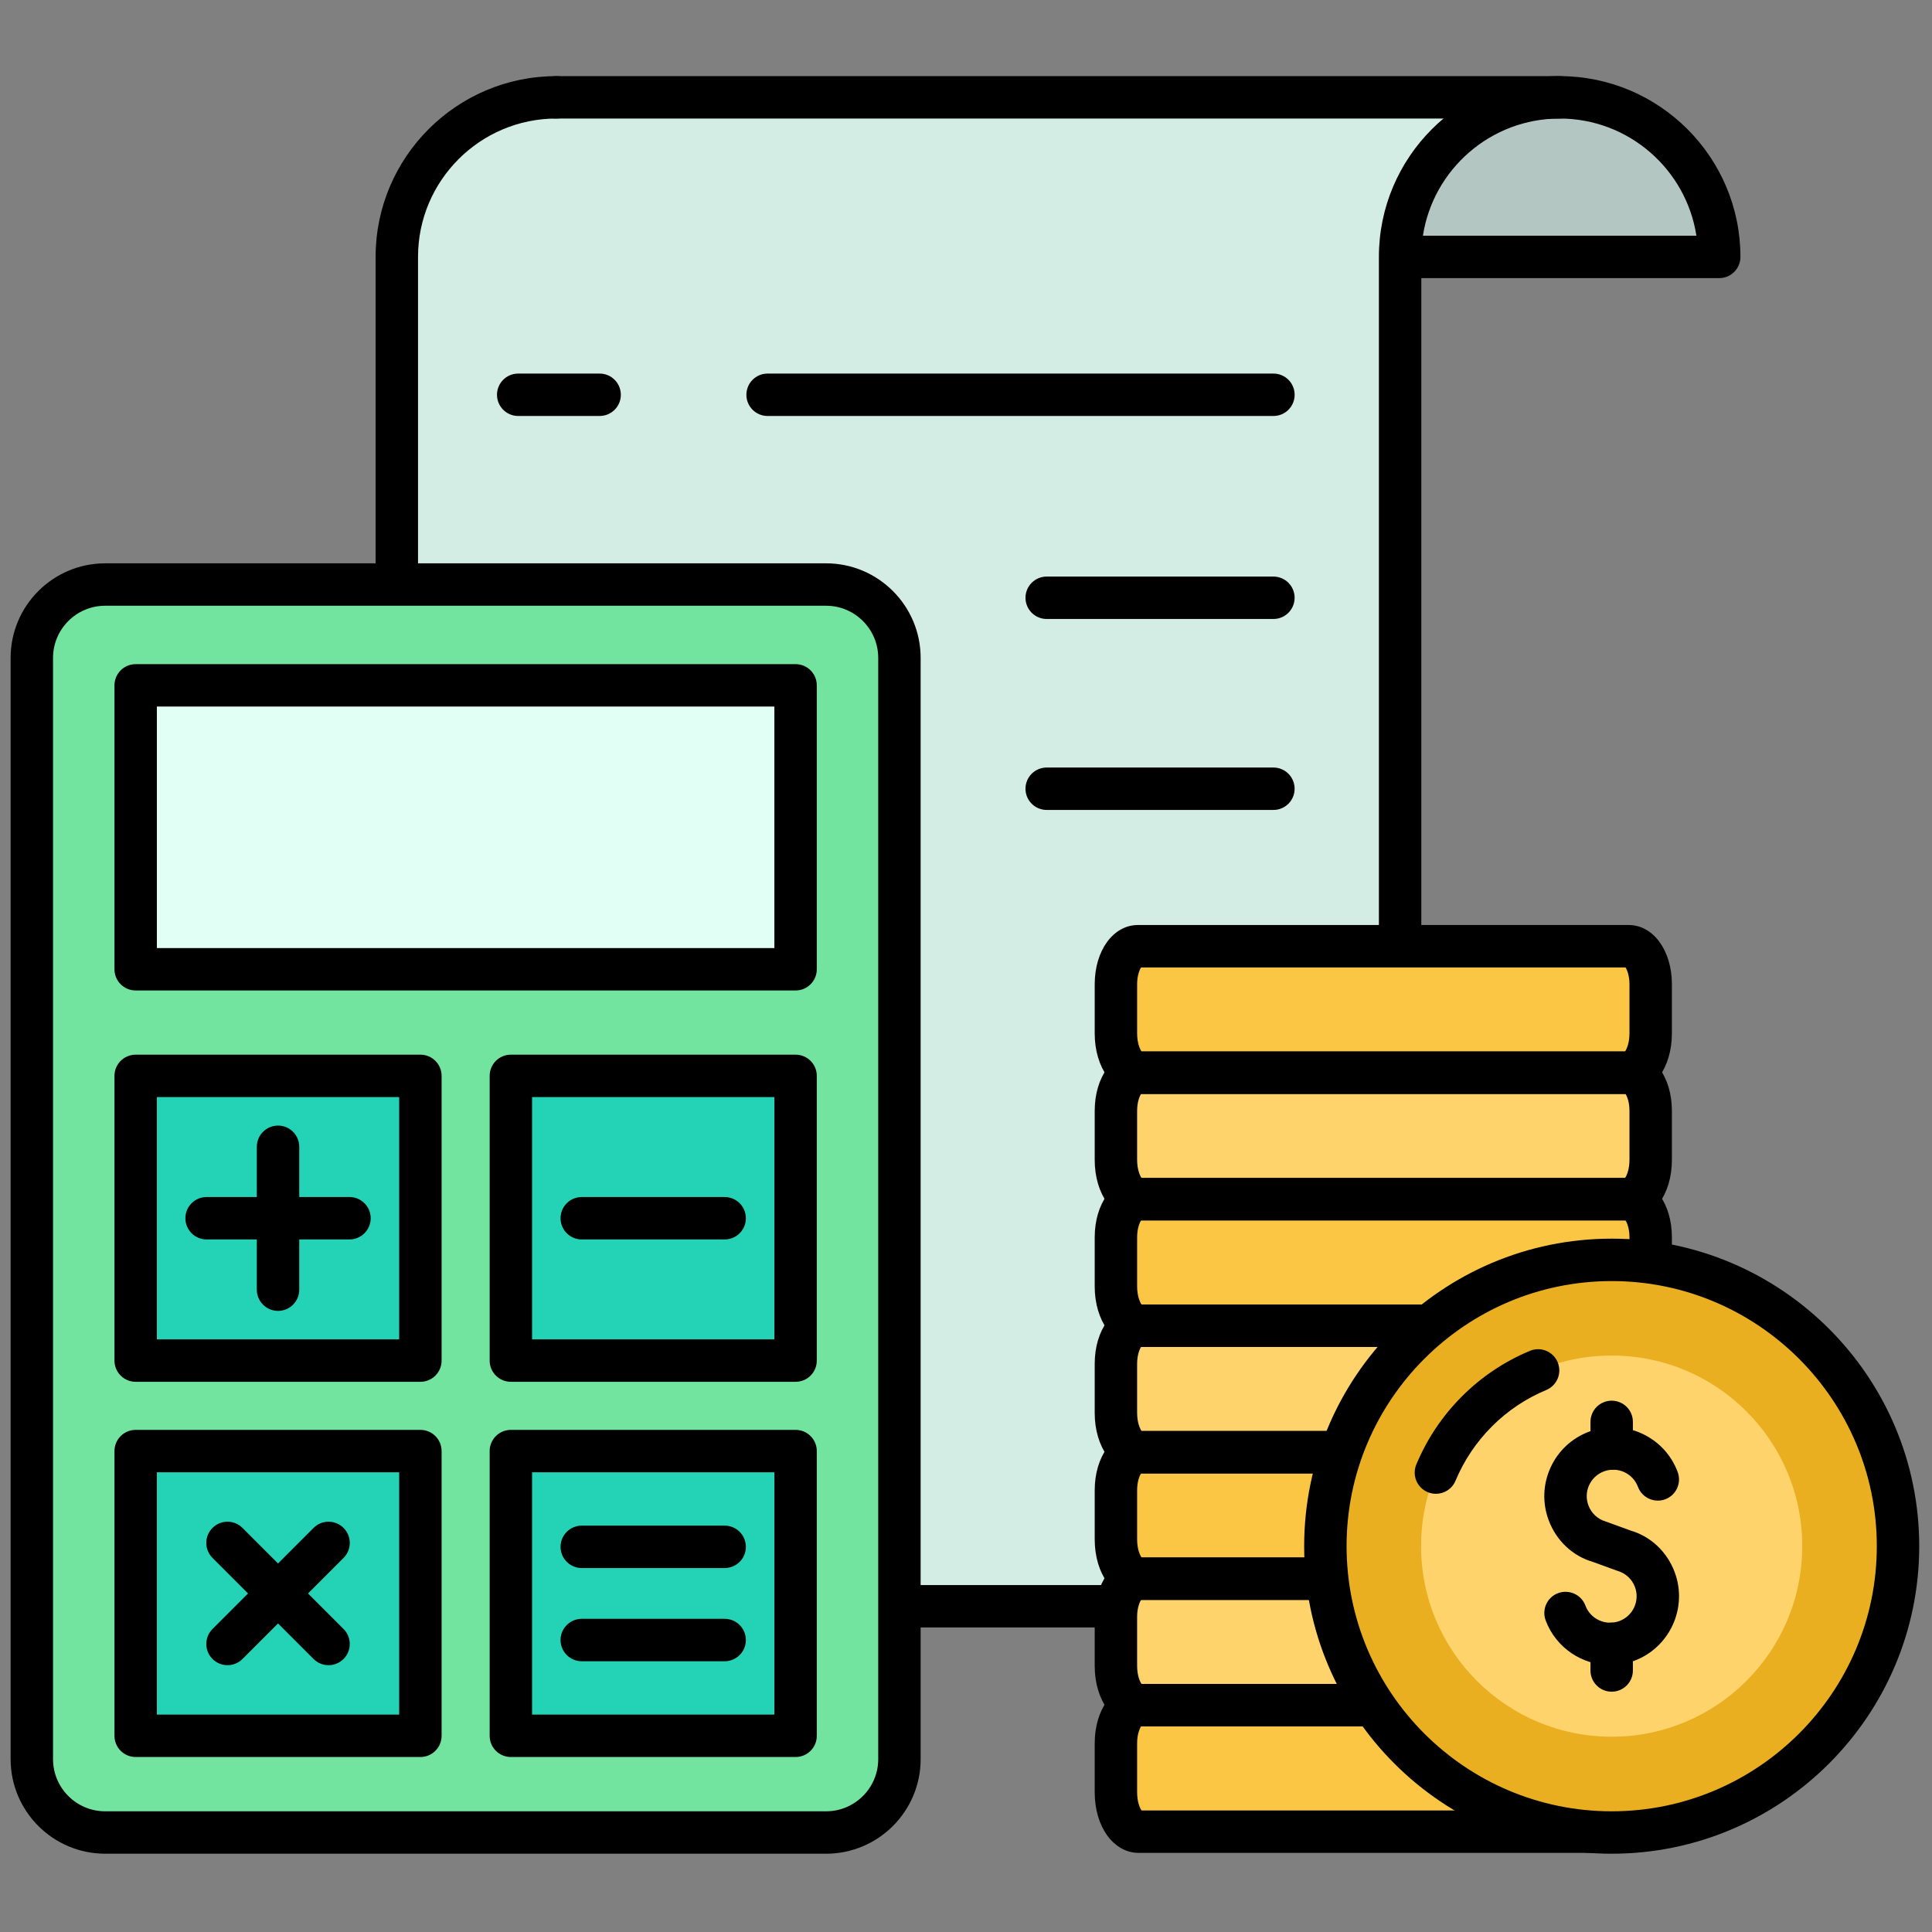 <svg xmlns="http://www.w3.org/2000/svg" xmlns:xlink="http://www.w3.org/1999/xlink" version="1.1" width="256" height="256" viewBox="0 0 256 256" xml:space="preserve">

<rect x="0" y="0" width="256" height="256" fill="#808080" stroke="none"/>

<defs>
</defs>
<g style="stroke: none; stroke-width: 0; stroke-dasharray: none; stroke-linecap: butt; stroke-linejoin: miter; stroke-miterlimit: 10; fill: none; fill-rule: nonzero; opacity: 1;" transform="translate(1.407 1.407) scale(2.81 2.81)" >
	<path d="M 79.499 11.804 c 0.639 0 1.16 -0.59 1.057 -1.251 c -0.57 -3.664 -3.605 -6.461 -7.263 -6.461 h -5.324 l -5.684 7.712 H 79.499 z" style="stroke: none; stroke-width: 1; stroke-dasharray: none; stroke-linecap: butt; stroke-linejoin: miter; stroke-miterlimit: 10; fill: rgb(179,198,193); fill-rule: nonzero; opacity: 1;" transform=" matrix(1 0 0 1 0 0) " stroke-linecap="round" />
	<path d="M 65.52 75.242 V 52.556 V 11.614 c 0 -4.156 3.369 -7.525 7.525 -7.525 H 25.736 h 0 c -4.156 0 -7.525 3.369 -7.525 7.525 v 40.942 v 22.687 H 65.52 z" style="stroke: none; stroke-width: 1; stroke-dasharray: none; stroke-linecap: butt; stroke-linejoin: miter; stroke-miterlimit: 10; fill: rgb(211,237,229); fill-rule: nonzero; opacity: 1;" transform=" matrix(1 0 0 1 0 0) " stroke-linecap="round" />
	<path d="M 18.267 75.945" style="stroke: none; stroke-width: 1; stroke-dasharray: none; stroke-linecap: butt; stroke-linejoin: miter; stroke-miterlimit: 10; fill: rgb(190,201,208); fill-rule: nonzero; opacity: 1;" transform=" matrix(1 0 0 1 0 0) " stroke-linecap="round" />
	<path d="M 65.521 76.242 h -47.31 c -0.552 0 -1 -0.447 -1 -1 V 11.614 c 0 -4.701 3.824 -8.525 8.525 -8.525 c 0.552 0 1 0.448 1 1 s -0.448 1 -1 1 c -3.598 0 -6.525 2.927 -6.525 6.525 v 62.628 h 45.31 V 11.614 c 0 -4.701 3.824 -8.525 8.524 -8.525 s 8.524 3.824 8.524 8.525 c 0 0.552 -0.447 1 -1 1 H 66.521 v 62.628 C 66.521 75.795 66.073 76.242 65.521 76.242 z M 66.597 10.614 h 12.896 c -0.482 -3.125 -3.19 -5.525 -6.448 -5.525 S 67.079 7.489 66.597 10.614 z" style="stroke: none; stroke-width: 1; stroke-dasharray: none; stroke-linecap: butt; stroke-linejoin: miter; stroke-miterlimit: 10; fill: rgb(0,0,0); fill-rule: nonzero; opacity: 1;" transform=" matrix(1 0 0 1 0 0) " stroke-linecap="round" />
	<path d="M 73.045 5.089 H 25.736 c -0.552 0 -1 -0.448 -1 -1 s 0.448 -1 1 -1 h 47.309 c 0.553 0 1 0.448 1 1 S 73.598 5.089 73.045 5.089 z" style="stroke: none; stroke-width: 1; stroke-dasharray: none; stroke-linecap: butt; stroke-linejoin: miter; stroke-miterlimit: 10; fill: rgb(0,0,0); fill-rule: nonzero; opacity: 1;" transform=" matrix(1 0 0 1 0 0) " stroke-linecap="round" />
	<path d="M 27.775 19.115 h -3.84 c -0.552 0 -1 -0.448 -1 -1 s 0.448 -1 1 -1 h 3.84 c 0.552 0 1 0.448 1 1 S 28.328 19.115 27.775 19.115 z" style="stroke: none; stroke-width: 1; stroke-dasharray: none; stroke-linecap: butt; stroke-linejoin: miter; stroke-miterlimit: 10; fill: rgb(0,0,0); fill-rule: nonzero; opacity: 1;" transform=" matrix(1 0 0 1 0 0) " stroke-linecap="round" />
	<path d="M 59.548 19.115 H 35.695 c -0.552 0 -1 -0.448 -1 -1 s 0.448 -1 1 -1 h 23.853 c 0.553 0 1 0.448 1 1 S 60.101 19.115 59.548 19.115 z" style="stroke: none; stroke-width: 1; stroke-dasharray: none; stroke-linecap: butt; stroke-linejoin: miter; stroke-miterlimit: 10; fill: rgb(0,0,0); fill-rule: nonzero; opacity: 1;" transform=" matrix(1 0 0 1 0 0) " stroke-linecap="round" />
	<path d="M 59.548 28.687 H 48.856 c -0.553 0 -1 -0.448 -1 -1 s 0.447 -1 1 -1 h 10.691 c 0.553 0 1 0.448 1 1 S 60.101 28.687 59.548 28.687 z" style="stroke: none; stroke-width: 1; stroke-dasharray: none; stroke-linecap: butt; stroke-linejoin: miter; stroke-miterlimit: 10; fill: rgb(0,0,0); fill-rule: nonzero; opacity: 1;" transform=" matrix(1 0 0 1 0 0) " stroke-linecap="round" />
	<path d="M 59.548 37.692 H 48.856 c -0.553 0 -1 -0.448 -1 -1 s 0.447 -1 1 -1 h 10.691 c 0.553 0 1 0.448 1 1 S 60.101 37.692 59.548 37.692 z" style="stroke: none; stroke-width: 1; stroke-dasharray: none; stroke-linecap: butt; stroke-linejoin: miter; stroke-miterlimit: 10; fill: rgb(0,0,0); fill-rule: nonzero; opacity: 1;" transform=" matrix(1 0 0 1 0 0) " stroke-linecap="round" />
	<path d="M 76.298 79.907 H 53.159 c -0.574 0 -1.039 0.803 -1.039 1.793 v 2.318 l 0 0 c 0 1.024 0.481 1.854 1.075 1.854 h 23.067 c 0.594 0 1.075 -0.83 1.075 -1.854 l 0 0 V 81.7 C 77.337 80.71 76.871 79.907 76.298 79.907 z" style="stroke: none; stroke-width: 1; stroke-dasharray: none; stroke-linecap: butt; stroke-linejoin: miter; stroke-miterlimit: 10; fill: rgb(252,198,69); fill-rule: nonzero; opacity: 1;" transform=" matrix(1 0 0 1 0 0) " stroke-linecap="round" />
	<path d="M 76.298 73.942 H 53.159 c -0.574 0 -1.039 0.803 -1.039 1.793 v 2.318 c 0 1.024 0.481 1.854 1.075 1.854 h 23.067 c 0.594 0 1.075 -0.83 1.075 -1.854 v -2.318 C 77.337 74.745 76.871 73.942 76.298 73.942 z" style="stroke: none; stroke-width: 1; stroke-dasharray: none; stroke-linecap: butt; stroke-linejoin: miter; stroke-miterlimit: 10; fill: rgb(255,211,108); fill-rule: nonzero; opacity: 1;" transform=" matrix(1 0 0 1 0 0) " stroke-linecap="round" />
	<path d="M 76.298 67.977 H 53.159 c -0.574 0 -1.039 0.803 -1.039 1.793 v 2.318 c 0 1.024 0.481 1.854 1.075 1.854 h 23.067 c 0.594 0 1.075 -0.83 1.075 -1.854 V 69.77 C 77.337 68.78 76.871 67.977 76.298 67.977 z" style="stroke: none; stroke-width: 1; stroke-dasharray: none; stroke-linecap: butt; stroke-linejoin: miter; stroke-miterlimit: 10; fill: rgb(252,198,69); fill-rule: nonzero; opacity: 1;" transform=" matrix(1 0 0 1 0 0) " stroke-linecap="round" />
	<path d="M 76.298 62.012 H 53.159 c -0.574 0 -1.039 0.803 -1.039 1.793 v 2.318 c 0 1.024 0.481 1.854 1.075 1.854 h 23.067 c 0.594 0 1.075 -0.83 1.075 -1.854 v -2.318 C 77.337 62.815 76.871 62.012 76.298 62.012 z" style="stroke: none; stroke-width: 1; stroke-dasharray: none; stroke-linecap: butt; stroke-linejoin: miter; stroke-miterlimit: 10; fill: rgb(255,211,108); fill-rule: nonzero; opacity: 1;" transform=" matrix(1 0 0 1 0 0) " stroke-linecap="round" />
	<path d="M 76.298 56.047 H 53.159 c -0.574 0 -1.039 0.803 -1.039 1.793 v 2.318 c 0 1.024 0.481 1.854 1.075 1.854 h 23.067 c 0.594 0 1.075 -0.83 1.075 -1.854 V 57.84 C 77.337 56.85 76.871 56.047 76.298 56.047 z" style="stroke: none; stroke-width: 1; stroke-dasharray: none; stroke-linecap: butt; stroke-linejoin: miter; stroke-miterlimit: 10; fill: rgb(252,198,69); fill-rule: nonzero; opacity: 1;" transform=" matrix(1 0 0 1 0 0) " stroke-linecap="round" />
	<path d="M 76.298 50.082 H 53.159 c -0.574 0 -1.039 0.803 -1.039 1.793 v 2.318 l 0 0 c 0 1.024 0.481 1.854 1.075 1.854 h 23.067 c 0.594 0 1.075 -0.83 1.075 -1.854 l 0 0 v -2.318 C 77.337 50.885 76.871 50.082 76.298 50.082 z" style="stroke: none; stroke-width: 1; stroke-dasharray: none; stroke-linecap: butt; stroke-linejoin: miter; stroke-miterlimit: 10; fill: rgb(255,211,108); fill-rule: nonzero; opacity: 1;" transform=" matrix(1 0 0 1 0 0) " stroke-linecap="round" />
	<path d="M 76.298 44.117 H 53.159 c -0.574 0 -1.039 0.803 -1.039 1.793 v 2.318 c 0 1.024 0.481 1.854 1.075 1.854 h 23.067 c 0.594 0 1.075 -0.83 1.075 -1.854 V 45.91 C 77.337 44.92 76.871 44.117 76.298 44.117 z" style="stroke: none; stroke-width: 1; stroke-dasharray: none; stroke-linecap: butt; stroke-linejoin: miter; stroke-miterlimit: 10; fill: rgb(252,198,69); fill-rule: nonzero; opacity: 1;" transform=" matrix(1 0 0 1 0 0) " stroke-linecap="round" />
	<path d="M 76.262 86.872 H 53.195 c -1.183 0 -2.075 -1.228 -2.075 -2.854 V 81.7 c 0 -1.592 0.877 -2.793 2.039 -2.793 h 23.139 c 1.162 0 2.039 1.201 2.039 2.793 v 2.317 C 78.337 85.645 77.444 86.872 76.262 86.872 z M 53.328 84.872 h 22.801 c 0.081 -0.117 0.208 -0.411 0.208 -0.854 V 81.7 c 0 -0.402 -0.111 -0.677 -0.186 -0.793 H 53.306 c -0.074 0.116 -0.186 0.391 -0.186 0.793 v 2.317 C 53.12 84.461 53.247 84.755 53.328 84.872 z M 76.298 80.907 h 0.01 H 76.298 z" style="stroke: none; stroke-width: 1; stroke-dasharray: none; stroke-linecap: butt; stroke-linejoin: miter; stroke-miterlimit: 10; fill: rgb(0,0,0); fill-rule: nonzero; opacity: 1;" transform=" matrix(1 0 0 1 0 0) " stroke-linecap="round" />
	<path d="M 76.262 80.907 H 53.195 c -1.183 0 -2.075 -1.228 -2.075 -2.854 v -2.317 c 0 -1.592 0.877 -2.793 2.039 -2.793 h 23.139 c 1.162 0 2.039 1.201 2.039 2.793 v 2.317 C 78.337 79.68 77.444 80.907 76.262 80.907 z M 53.328 78.907 h 22.801 c 0.081 -0.117 0.208 -0.411 0.208 -0.854 v -2.317 c 0 -0.402 -0.111 -0.677 -0.186 -0.793 H 53.306 c -0.074 0.116 -0.186 0.391 -0.186 0.793 v 2.317 C 53.12 78.496 53.247 78.79 53.328 78.907 z M 76.298 74.942 h 0.01 H 76.298 z" style="stroke: none; stroke-width: 1; stroke-dasharray: none; stroke-linecap: butt; stroke-linejoin: miter; stroke-miterlimit: 10; fill: rgb(0,0,0); fill-rule: nonzero; opacity: 1;" transform=" matrix(1 0 0 1 0 0) " stroke-linecap="round" />
	<path d="M 76.262 74.942 H 53.195 c -1.183 0 -2.075 -1.228 -2.075 -2.854 V 69.77 c 0 -1.592 0.877 -2.792 2.039 -2.792 h 23.139 c 1.162 0 2.039 1.2 2.039 2.792 v 2.318 C 78.337 73.715 77.444 74.942 76.262 74.942 z M 53.328 72.942 h 22.801 c 0.081 -0.117 0.208 -0.411 0.208 -0.854 V 69.77 c 0 -0.402 -0.111 -0.676 -0.186 -0.792 H 53.306 c -0.074 0.116 -0.186 0.39 -0.186 0.792 v 2.318 C 53.12 72.531 53.247 72.825 53.328 72.942 z M 76.298 68.978 h 0.01 H 76.298 z" style="stroke: none; stroke-width: 1; stroke-dasharray: none; stroke-linecap: butt; stroke-linejoin: miter; stroke-miterlimit: 10; fill: rgb(0,0,0); fill-rule: nonzero; opacity: 1;" transform=" matrix(1 0 0 1 0 0) " stroke-linecap="round" />
	<path d="M 76.262 68.978 H 53.195 c -1.183 0 -2.075 -1.228 -2.075 -2.854 v -2.318 c 0 -1.592 0.877 -2.792 2.039 -2.792 h 23.139 c 1.162 0 2.039 1.2 2.039 2.792 v 2.318 C 78.337 67.75 77.444 68.978 76.262 68.978 z M 53.328 66.978 h 22.801 c 0.081 -0.117 0.208 -0.411 0.208 -0.854 v -2.318 c 0 -0.402 -0.111 -0.676 -0.186 -0.792 H 53.305 c -0.073 0.116 -0.185 0.39 -0.185 0.792 v 2.318 C 53.12 66.566 53.247 66.86 53.328 66.978 z M 76.298 63.013 h 0.01 H 76.298 z" style="stroke: none; stroke-width: 1; stroke-dasharray: none; stroke-linecap: butt; stroke-linejoin: miter; stroke-miterlimit: 10; fill: rgb(0,0,0); fill-rule: nonzero; opacity: 1;" transform=" matrix(1 0 0 1 0 0) " stroke-linecap="round" />
	<path d="M 76.262 63.013 H 53.195 c -1.183 0 -2.075 -1.228 -2.075 -2.854 V 57.84 c 0 -1.592 0.877 -2.793 2.039 -2.793 h 23.139 c 1.162 0 2.039 1.201 2.039 2.793 v 2.318 C 78.337 61.785 77.444 63.013 76.262 63.013 z M 53.328 61.013 h 22.801 c 0.081 -0.117 0.208 -0.411 0.208 -0.854 V 57.84 c 0 -0.402 -0.111 -0.677 -0.186 -0.793 H 53.306 c -0.074 0.116 -0.186 0.391 -0.186 0.793 v 2.318 C 53.12 60.602 53.247 60.896 53.328 61.013 z M 76.298 57.047 h 0.01 H 76.298 z" style="stroke: none; stroke-width: 1; stroke-dasharray: none; stroke-linecap: butt; stroke-linejoin: miter; stroke-miterlimit: 10; fill: rgb(0,0,0); fill-rule: nonzero; opacity: 1;" transform=" matrix(1 0 0 1 0 0) " stroke-linecap="round" />
	<path d="M 76.262 57.047 H 53.195 c -1.183 0 -2.075 -1.228 -2.075 -2.854 v -2.317 c 0 -1.592 0.877 -2.793 2.039 -2.793 h 23.139 c 1.162 0 2.039 1.201 2.039 2.793 v 2.317 C 78.337 55.819 77.444 57.047 76.262 57.047 z M 53.328 55.047 h 22.801 c 0.081 -0.117 0.208 -0.411 0.208 -0.854 v -2.317 c 0 -0.402 -0.111 -0.677 -0.186 -0.793 H 53.306 c -0.074 0.116 -0.186 0.391 -0.186 0.793 v 2.317 C 53.12 54.636 53.247 54.93 53.328 55.047 z M 76.298 51.082 h 0.01 H 76.298 z" style="stroke: none; stroke-width: 1; stroke-dasharray: none; stroke-linecap: butt; stroke-linejoin: miter; stroke-miterlimit: 10; fill: rgb(0,0,0); fill-rule: nonzero; opacity: 1;" transform=" matrix(1 0 0 1 0 0) " stroke-linecap="round" />
	<path d="M 76.262 51.082 H 53.195 c -1.183 0 -2.075 -1.228 -2.075 -2.854 V 45.91 c 0 -1.592 0.877 -2.792 2.039 -2.792 h 23.139 c 1.162 0 2.039 1.201 2.039 2.792 v 2.318 C 78.337 49.854 77.444 51.082 76.262 51.082 z M 53.328 49.082 h 22.801 c 0.081 -0.117 0.208 -0.411 0.208 -0.854 V 45.91 c 0 -0.402 -0.111 -0.676 -0.186 -0.792 H 53.306 c -0.074 0.116 -0.186 0.39 -0.186 0.792 v 2.318 C 53.12 48.671 53.247 48.965 53.328 49.082 z M 76.298 45.117 h 0.01 H 76.298 z" style="stroke: none; stroke-width: 1; stroke-dasharray: none; stroke-linecap: butt; stroke-linejoin: miter; stroke-miterlimit: 10; fill: rgb(0,0,0); fill-rule: nonzero; opacity: 1;" transform=" matrix(1 0 0 1 0 0) " stroke-linecap="round" />
	<circle cx="75.502" cy="72.412" r="13.502" style="stroke: none; stroke-width: 1; stroke-dasharray: none; stroke-linecap: butt; stroke-linejoin: miter; stroke-miterlimit: 10; fill: rgb(234,175,32); fill-rule: nonzero; opacity: 1;" transform="  matrix(1 0 0 1 0 0) "/>
	<circle cx="75.497" cy="72.407" r="8.987" style="stroke: none; stroke-width: 1; stroke-dasharray: none; stroke-linecap: butt; stroke-linejoin: miter; stroke-miterlimit: 10; fill: rgb(255,211,108); fill-rule: nonzero; opacity: 1;" transform="  matrix(1 0 0 1 0 0) "/>
	<path d="M 75.431 78.017 c -1.315 0 -2.557 -0.805 -3.046 -2.106 c -0.193 -0.517 0.068 -1.094 0.585 -1.288 c 0.517 -0.19 1.093 0.067 1.288 0.585 c 0.24 0.643 0.956 0.972 1.607 0.73 c 0.644 -0.242 0.972 -0.963 0.729 -1.606 c -0.138 -0.369 -0.436 -0.645 -0.817 -0.757 l -1.185 -0.431 c -0.928 -0.271 -1.703 -0.99 -2.063 -1.954 c -0.305 -0.812 -0.275 -1.693 0.084 -2.483 s 1.005 -1.393 1.817 -1.697 c 0.811 -0.306 1.692 -0.274 2.483 0.084 c 0.79 0.359 1.393 1.005 1.697 1.817 c 0.193 0.517 -0.068 1.093 -0.586 1.287 c -0.515 0.19 -1.093 -0.067 -1.287 -0.586 c -0.117 -0.312 -0.349 -0.56 -0.651 -0.697 c -0.304 -0.138 -0.643 -0.15 -0.954 -0.032 c -0.313 0.117 -0.561 0.349 -0.699 0.651 c -0.138 0.304 -0.148 0.643 -0.031 0.954 c 0.138 0.37 0.436 0.646 0.816 0.758 l 1.185 0.431 c 0.929 0.271 1.703 0.99 2.064 1.952 c 0.629 1.677 -0.224 3.553 -1.9 4.183 C 76.193 77.95 75.809 78.017 75.431 78.017 z" style="stroke: none; stroke-width: 1; stroke-dasharray: none; stroke-linecap: butt; stroke-linejoin: miter; stroke-miterlimit: 10; fill: rgb(0,0,0); fill-rule: nonzero; opacity: 1;" transform=" matrix(1 0 0 1 0 0) " stroke-linecap="round" />
	<path d="M 75.498 68.805 c -0.553 0 -1 -0.447 -1 -1 v -1.257 c 0 -0.553 0.447 -1 1 -1 s 1 0.447 1 1 v 1.257 C 76.498 68.357 76.051 68.805 75.498 68.805 z" style="stroke: none; stroke-width: 1; stroke-dasharray: none; stroke-linecap: butt; stroke-linejoin: miter; stroke-miterlimit: 10; fill: rgb(0,0,0); fill-rule: nonzero; opacity: 1;" transform=" matrix(1 0 0 1 0 0) " stroke-linecap="round" />
	<path d="M 75.498 79.271 c -0.553 0 -1 -0.447 -1 -1 v -1.256 c 0 -0.553 0.447 -1 1 -1 s 1 0.447 1 1 v 1.256 C 76.498 78.823 76.051 79.271 75.498 79.271 z" style="stroke: none; stroke-width: 1; stroke-dasharray: none; stroke-linecap: butt; stroke-linejoin: miter; stroke-miterlimit: 10; fill: rgb(0,0,0); fill-rule: nonzero; opacity: 1;" transform=" matrix(1 0 0 1 0 0) " stroke-linecap="round" />
	<path d="M 75.498 86.911 c -7.996 0 -14.501 -6.506 -14.501 -14.502 s 6.505 -14.501 14.501 -14.501 S 90 64.413 90 72.409 S 83.494 86.911 75.498 86.911 z M 75.498 59.908 c -6.893 0 -12.501 5.608 -12.501 12.501 c 0 6.894 5.608 12.502 12.501 12.502 C 82.392 84.911 88 79.303 88 72.409 C 88 65.517 82.392 59.908 75.498 59.908 z" style="stroke: none; stroke-width: 1; stroke-dasharray: none; stroke-linecap: butt; stroke-linejoin: miter; stroke-miterlimit: 10; fill: rgb(0,0,0); fill-rule: nonzero; opacity: 1;" transform=" matrix(1 0 0 1 0 0) " stroke-linecap="round" />
	<path d="M 67.21 69.939 c -0.129 0 -0.26 -0.024 -0.386 -0.077 c -0.51 -0.213 -0.75 -0.799 -0.537 -1.309 c 0.505 -1.207 1.229 -2.286 2.149 -3.206 c 0.92 -0.921 1.999 -1.645 3.206 -2.149 c 0.508 -0.213 1.096 0.026 1.309 0.537 c 0.213 0.51 -0.027 1.096 -0.537 1.309 c -0.965 0.403 -1.827 0.981 -2.563 1.718 s -1.314 1.599 -1.718 2.563 C 67.973 69.709 67.601 69.939 67.21 69.939 z" style="stroke: none; stroke-width: 1; stroke-dasharray: none; stroke-linecap: butt; stroke-linejoin: miter; stroke-miterlimit: 10; fill: rgb(0,0,0); fill-rule: nonzero; opacity: 1;" transform=" matrix(1 0 0 1 0 0) " stroke-linecap="round" />
	<path d="M 38.454 27.063 H 4.458 C 2.548 27.063 1 28.611 1 30.521 v 51.932 c 0 1.91 1.548 3.458 3.458 3.458 h 33.996 c 1.91 0 3.458 -1.548 3.458 -3.458 V 30.521 C 41.912 28.611 40.364 27.063 38.454 27.063 z" style="stroke: none; stroke-width: 1; stroke-dasharray: none; stroke-linecap: butt; stroke-linejoin: miter; stroke-miterlimit: 10; fill: rgb(114,228,160); fill-rule: nonzero; opacity: 1;" transform=" matrix(1 0 0 1 0 0) " stroke-linecap="round" />
	<rect x="5.9" y="50.23" rx="0" ry="0" width="13.43" height="13.43" style="stroke: none; stroke-width: 1; stroke-dasharray: none; stroke-linecap: butt; stroke-linejoin: miter; stroke-miterlimit: 10; fill: rgb(36,211,181); fill-rule: nonzero; opacity: 1;" transform=" matrix(1 0 0 1 0 0) "/>
	<rect x="23.59" y="50.23" rx="0" ry="0" width="13.43" height="13.43" style="stroke: none; stroke-width: 1; stroke-dasharray: none; stroke-linecap: butt; stroke-linejoin: miter; stroke-miterlimit: 10; fill: rgb(36,211,181); fill-rule: nonzero; opacity: 1;" transform=" matrix(1 0 0 1 0 0) "/>
	<rect x="5.9" y="67.92" rx="0" ry="0" width="13.43" height="13.43" style="stroke: none; stroke-width: 1; stroke-dasharray: none; stroke-linecap: butt; stroke-linejoin: miter; stroke-miterlimit: 10; fill: rgb(36,211,181); fill-rule: nonzero; opacity: 1;" transform=" matrix(1 0 0 1 0 0) "/>
	<rect x="5.9" y="31.82" rx="0" ry="0" width="31.12" height="13.39" style="stroke: none; stroke-width: 1; stroke-dasharray: none; stroke-linecap: butt; stroke-linejoin: miter; stroke-miterlimit: 10; fill: rgb(225,255,244); fill-rule: nonzero; opacity: 1;" transform=" matrix(1 0 0 1 0 0) "/>
	<rect x="23.59" y="67.92" rx="0" ry="0" width="13.43" height="13.43" style="stroke: none; stroke-width: 1; stroke-dasharray: none; stroke-linecap: butt; stroke-linejoin: miter; stroke-miterlimit: 10; fill: rgb(36,211,181); fill-rule: nonzero; opacity: 1;" transform=" matrix(1 0 0 1 0 0) "/>
	<path d="M 19.323 64.658 H 5.897 c -0.552 0 -1 -0.447 -1 -1 V 50.232 c 0 -0.553 0.448 -1 1 -1 h 13.426 c 0.552 0 1 0.447 1 1 v 13.426 C 20.323 64.211 19.875 64.658 19.323 64.658 z M 6.897 62.658 h 11.426 V 51.232 H 6.897 V 62.658 z" style="stroke: none; stroke-width: 1; stroke-dasharray: none; stroke-linecap: butt; stroke-linejoin: miter; stroke-miterlimit: 10; fill: rgb(0,0,0); fill-rule: nonzero; opacity: 1;" transform=" matrix(1 0 0 1 0 0) " stroke-linecap="round" />
	<path d="M 12.61 61.314 c -0.552 0 -1 -0.447 -1 -1 v -6.738 c 0 -0.553 0.448 -1 1 -1 s 1 0.447 1 1 v 6.738 C 13.61 60.867 13.162 61.314 12.61 61.314 z" style="stroke: none; stroke-width: 1; stroke-dasharray: none; stroke-linecap: butt; stroke-linejoin: miter; stroke-miterlimit: 10; fill: rgb(0,0,0); fill-rule: nonzero; opacity: 1;" transform=" matrix(1 0 0 1 0 0) " stroke-linecap="round" />
	<path d="M 15.979 57.945 H 9.241 c -0.552 0 -1 -0.447 -1 -1 s 0.448 -1 1 -1 h 6.738 c 0.552 0 1 0.447 1 1 S 16.531 57.945 15.979 57.945 z" style="stroke: none; stroke-width: 1; stroke-dasharray: none; stroke-linecap: butt; stroke-linejoin: miter; stroke-miterlimit: 10; fill: rgb(0,0,0); fill-rule: nonzero; opacity: 1;" transform=" matrix(1 0 0 1 0 0) " stroke-linecap="round" />
	<path d="M 37.015 64.658 H 23.589 c -0.552 0 -1 -0.447 -1 -1 V 50.232 c 0 -0.553 0.448 -1 1 -1 h 13.426 c 0.552 0 1 0.447 1 1 v 13.426 C 38.015 64.211 37.567 64.658 37.015 64.658 z M 24.589 62.658 h 11.426 V 51.232 H 24.589 V 62.658 z" style="stroke: none; stroke-width: 1; stroke-dasharray: none; stroke-linecap: butt; stroke-linejoin: miter; stroke-miterlimit: 10; fill: rgb(0,0,0); fill-rule: nonzero; opacity: 1;" transform=" matrix(1 0 0 1 0 0) " stroke-linecap="round" />
	<path d="M 33.671 57.945 h -6.739 c -0.552 0 -1 -0.447 -1 -1 s 0.448 -1 1 -1 h 6.739 c 0.552 0 1 0.447 1 1 S 34.224 57.945 33.671 57.945 z" style="stroke: none; stroke-width: 1; stroke-dasharray: none; stroke-linecap: butt; stroke-linejoin: miter; stroke-miterlimit: 10; fill: rgb(0,0,0); fill-rule: nonzero; opacity: 1;" transform=" matrix(1 0 0 1 0 0) " stroke-linecap="round" />
	<path d="M 19.323 82.351 H 5.897 c -0.552 0 -1 -0.447 -1 -1 V 67.925 c 0 -0.553 0.448 -1 1 -1 h 13.426 c 0.552 0 1 0.447 1 1 v 13.426 C 20.323 81.903 19.875 82.351 19.323 82.351 z M 6.897 80.351 h 11.426 V 68.925 H 6.897 V 80.351 z" style="stroke: none; stroke-width: 1; stroke-dasharray: none; stroke-linecap: butt; stroke-linejoin: miter; stroke-miterlimit: 10; fill: rgb(0,0,0); fill-rule: nonzero; opacity: 1;" transform=" matrix(1 0 0 1 0 0) " stroke-linecap="round" />
	<path d="M 10.228 78.021 c -0.256 0 -0.512 -0.098 -0.707 -0.293 c -0.391 -0.391 -0.391 -1.023 0 -1.414 l 4.765 -4.766 c 0.391 -0.391 1.023 -0.391 1.414 0 s 0.391 1.023 0 1.414 l -4.765 4.766 C 10.739 77.923 10.483 78.021 10.228 78.021 z" style="stroke: none; stroke-width: 1; stroke-dasharray: none; stroke-linecap: butt; stroke-linejoin: miter; stroke-miterlimit: 10; fill: rgb(0,0,0); fill-rule: nonzero; opacity: 1;" transform=" matrix(1 0 0 1 0 0) " stroke-linecap="round" />
	<path d="M 14.992 78.021 c -0.256 0 -0.512 -0.098 -0.707 -0.293 l -4.765 -4.766 c -0.391 -0.391 -0.391 -1.023 0 -1.414 s 1.023 -0.391 1.414 0 l 4.765 4.766 c 0.391 0.391 0.391 1.023 0 1.414 C 15.504 77.923 15.248 78.021 14.992 78.021 z" style="stroke: none; stroke-width: 1; stroke-dasharray: none; stroke-linecap: butt; stroke-linejoin: miter; stroke-miterlimit: 10; fill: rgb(0,0,0); fill-rule: nonzero; opacity: 1;" transform=" matrix(1 0 0 1 0 0) " stroke-linecap="round" />
	<path d="M 37.015 82.351 H 23.589 c -0.552 0 -1 -0.447 -1 -1 V 67.925 c 0 -0.553 0.448 -1 1 -1 h 13.426 c 0.552 0 1 0.447 1 1 v 13.426 C 38.015 81.903 37.567 82.351 37.015 82.351 z M 24.589 80.351 h 11.426 V 68.925 H 24.589 V 80.351 z" style="stroke: none; stroke-width: 1; stroke-dasharray: none; stroke-linecap: butt; stroke-linejoin: miter; stroke-miterlimit: 10; fill: rgb(0,0,0); fill-rule: nonzero; opacity: 1;" transform=" matrix(1 0 0 1 0 0) " stroke-linecap="round" />
	<path d="M 33.671 77.835 h -6.739 c -0.552 0 -1 -0.447 -1 -1 s 0.448 -1 1 -1 h 6.739 c 0.552 0 1 0.447 1 1 S 34.224 77.835 33.671 77.835 z" style="stroke: none; stroke-width: 1; stroke-dasharray: none; stroke-linecap: butt; stroke-linejoin: miter; stroke-miterlimit: 10; fill: rgb(0,0,0); fill-rule: nonzero; opacity: 1;" transform=" matrix(1 0 0 1 0 0) " stroke-linecap="round" />
	<path d="M 33.671 73.44 h -6.739 c -0.552 0 -1 -0.447 -1 -1 s 0.448 -1 1 -1 h 6.739 c 0.552 0 1 0.447 1 1 S 34.224 73.44 33.671 73.44 z" style="stroke: none; stroke-width: 1; stroke-dasharray: none; stroke-linecap: butt; stroke-linejoin: miter; stroke-miterlimit: 10; fill: rgb(0,0,0); fill-rule: nonzero; opacity: 1;" transform=" matrix(1 0 0 1 0 0) " stroke-linecap="round" />
	<path d="M 38.454 86.911 H 4.458 C 2 86.911 0 84.911 0 82.453 V 30.521 c 0 -2.458 2 -4.458 4.458 -4.458 h 33.996 c 2.458 0 4.458 2 4.458 4.458 v 51.932 C 42.912 84.911 40.912 86.911 38.454 86.911 z M 4.458 28.063 C 3.103 28.063 2 29.166 2 30.521 v 51.932 c 0 1.355 1.103 2.458 2.458 2.458 h 33.996 c 1.355 0 2.458 -1.103 2.458 -2.458 V 30.521 c 0 -1.355 -1.103 -2.458 -2.458 -2.458 H 4.458 z" style="stroke: none; stroke-width: 1; stroke-dasharray: none; stroke-linecap: butt; stroke-linejoin: miter; stroke-miterlimit: 10; fill: rgb(0,0,0); fill-rule: nonzero; opacity: 1;" transform=" matrix(1 0 0 1 0 0) " stroke-linecap="round" />
	<path d="M 37.015 46.205 H 5.897 c -0.552 0 -1 -0.448 -1 -1 V 31.817 c 0 -0.552 0.448 -1 1 -1 h 31.118 c 0.552 0 1 0.448 1 1 v 13.387 C 38.015 45.757 37.567 46.205 37.015 46.205 z M 6.897 44.205 h 29.118 V 32.817 H 6.897 V 44.205 z" style="stroke: none; stroke-width: 1; stroke-dasharray: none; stroke-linecap: butt; stroke-linejoin: miter; stroke-miterlimit: 10; fill: rgb(0,0,0); fill-rule: nonzero; opacity: 1;" transform=" matrix(1 0 0 1 0 0) " stroke-linecap="round" />
</g>
</svg>